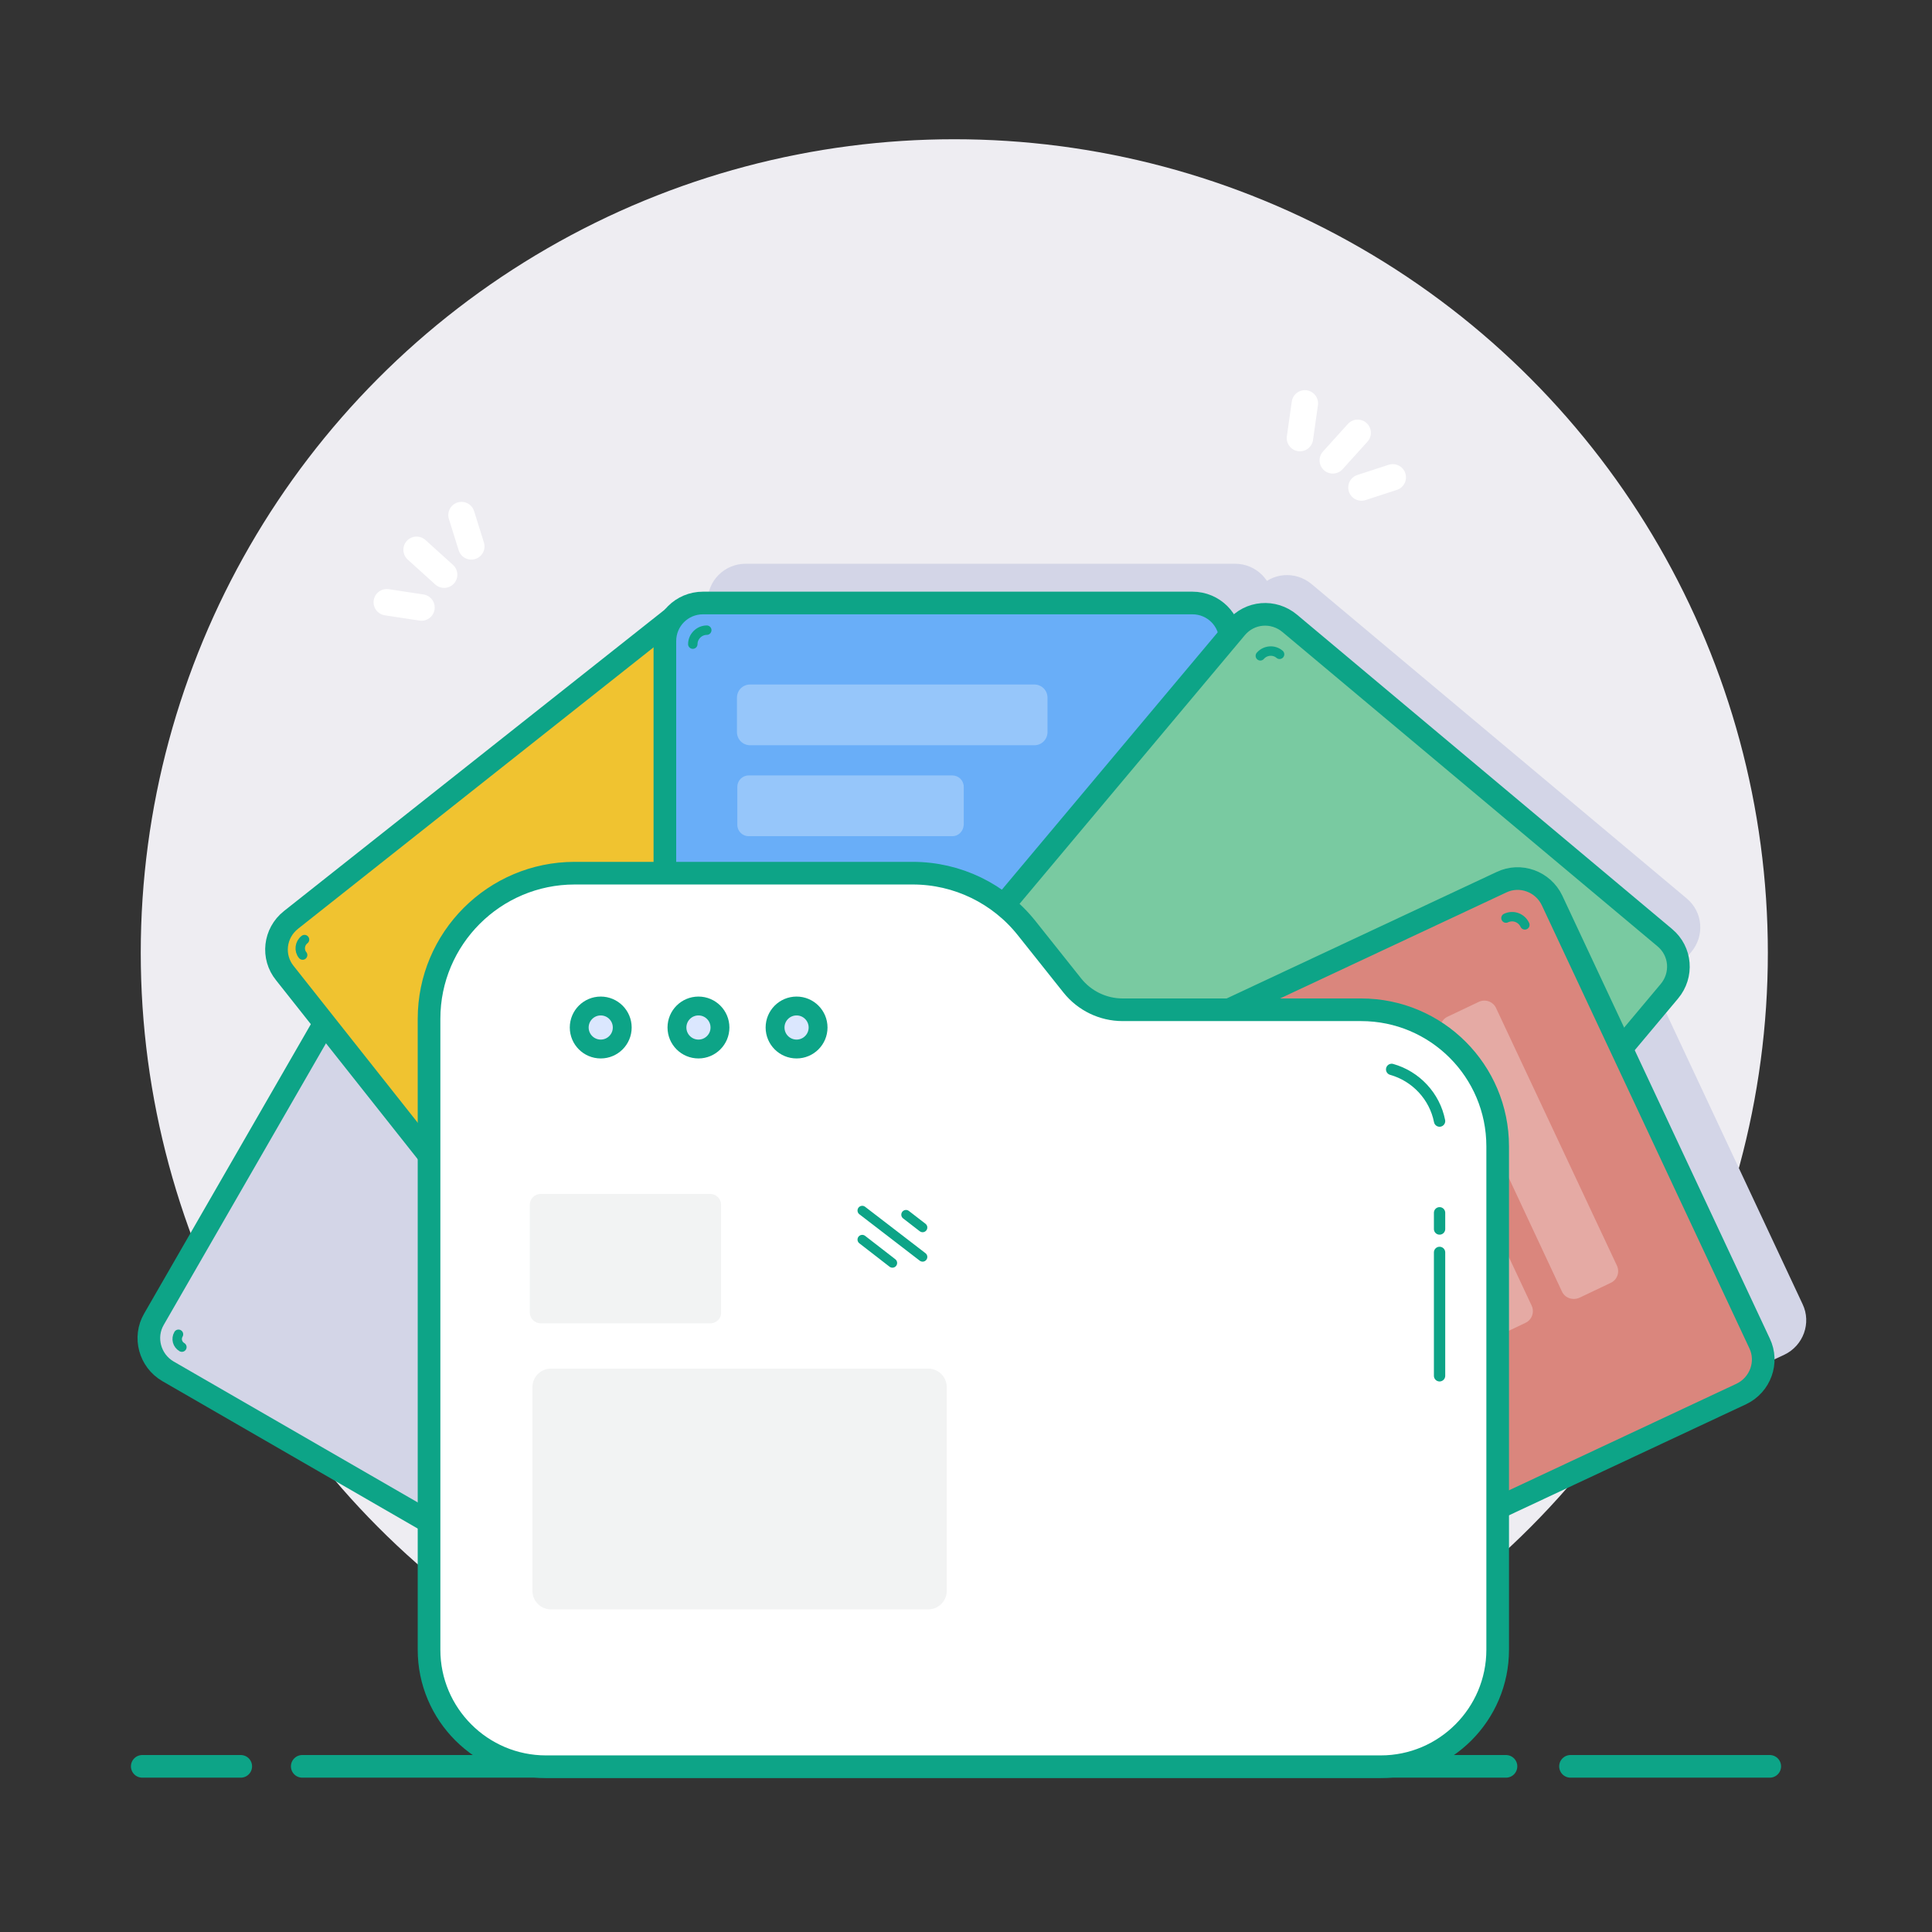 <!DOCTYPE svg PUBLIC "-//W3C//DTD SVG 1.1//EN" "http://www.w3.org/Graphics/SVG/1.1/DTD/svg11.dtd">
<!-- Uploaded to: SVG Repo, www.svgrepo.com, Transformed by: SVG Repo Mixer Tools -->
<svg width="800px" height="800px" viewBox="0 0 512 512" id="Layer_1" version="1.1" xml:space="preserve" xmlns="http://www.w3.org/2000/svg" xmlns:xlink="http://www.w3.org/1999/xlink" fill="#000000">
<rect x="0" y="0" width="512" height="512" fill="#333333" stroke="none"/>
<g id="SVGRepo_bgCarrier" stroke-width="0"/>
<g id="SVGRepo_tracerCarrier" stroke-linecap="round" stroke-linejoin="round"/>
<g id="SVGRepo_iconCarrier"> <style type="text/css"> .st0{fill:#EEEDF2;} .st1{fill:none;stroke:#0da487;stroke-width:6;stroke-linecap:round;stroke-miterlimit:10;} .st2{fill:#EFC12F;stroke:#0da487;stroke-width:6;stroke-linecap:round;stroke-miterlimit:10;} .st3{fill:none;stroke:#0da487;stroke-width:3;stroke-linecap:round;stroke-miterlimit:10;} .st4{fill:#FFFFFF;stroke:#0da487;stroke-width:3;stroke-linecap:round;stroke-miterlimit:10;} .st5{fill:#FCF5F2;stroke:#0da487;stroke-width:5;stroke-linecap:round;stroke-miterlimit:10;} .st6{fill:#FCF5F2;stroke:#0da487;stroke-width:6;stroke-linecap:round;stroke-miterlimit:10;} .st7{fill:#0da487;} .st8{fill:none;stroke:#0da487;stroke-width:4;stroke-linecap:round;stroke-miterlimit:10;} .st9{fill:#EAB8B1;} .st10{fill:#DC9695;stroke:#0da487;stroke-width:4;stroke-linecap:round;stroke-miterlimit:10;} .st11{fill:#EECED1;stroke:#0da487;stroke-width:3;stroke-linecap:round;stroke-miterlimit:10;} .st12{fill:#CB7272;stroke:#0da487;stroke-width:3;stroke-linecap:round;stroke-miterlimit:10;} .st13{fill:#D3D5E7;stroke:#0da487;stroke-width:6;stroke-linecap:round;stroke-miterlimit:10;} .st14{fill:#D3D5E7;} .st15{fill:#FFFFFF;stroke:#0da487;stroke-width:5;stroke-linecap:round;stroke-miterlimit:10;} .st16{fill:#FFFFFF;stroke:#0da487;stroke-width:4;stroke-linecap:round;stroke-miterlimit:10;} .st17{fill:#ECECEE;} .st18{fill:#DA867D;stroke:#0da487;stroke-width:4;stroke-linecap:round;stroke-miterlimit:10;} .st19{fill:#FCF5F2;stroke:#0da487;stroke-width:4;stroke-linecap:round;stroke-miterlimit:10;} .st20{fill:#69AEF8;stroke:#0da487;stroke-width:6;stroke-linecap:round;stroke-miterlimit:10;} .st21{opacity:0.4;fill:#FFFFFF;} .st22{opacity:0.7;fill:#FFFFFF;} .st23{fill:#69ADF7;stroke:#0da487;stroke-width:2.5;stroke-linecap:round;stroke-miterlimit:10;} .st24{fill:none;stroke:#FFFFFF;stroke-width:7;stroke-linecap:round;stroke-miterlimit:10;} .st25{fill:none;stroke:#0da487;stroke-width:2.5;stroke-linecap:round;stroke-miterlimit:10;} .st26{fill:#F0C330;stroke:#0da487;stroke-width:6;stroke-linecap:round;stroke-miterlimit:10;} .st27{opacity:0.3;} .st28{fill:#FFFFFF;} .st29{fill:#79CAA1;stroke:#0da487;stroke-width:6;stroke-linecap:round;stroke-miterlimit:10;} .st30{fill:#DA867D;stroke:#0da487;stroke-width:6;stroke-linecap:round;stroke-miterlimit:10;} .st31{fill:#FFFFFF;stroke:#0da487;stroke-width:6;stroke-linecap:round;stroke-miterlimit:10;} .st32{fill:#DBE7FE;stroke:#0da487;stroke-width:5;stroke-linecap:round;stroke-miterlimit:10;} .st33{fill:#F2F3F3;} .st34{fill:none;stroke:#0da487;stroke-width:6;stroke-linecap:round;stroke-linejoin:round;stroke-miterlimit:10;} .st35{fill:#DBE7FE;stroke:#0da487;stroke-width:6;stroke-linecap:round;stroke-linejoin:round;stroke-miterlimit:10;} .st36{fill:#EFC230;stroke:#0da487;stroke-width:6;stroke-linecap:round;stroke-linejoin:round;stroke-miterlimit:10;} .st37{fill:none;stroke:#0da487;stroke-width:3;stroke-linecap:round;stroke-linejoin:round;stroke-miterlimit:10;} .st38{fill:#F0C330;stroke:#0da487;stroke-width:6;stroke-linecap:round;stroke-linejoin:round;stroke-miterlimit:10;} .st39{fill:#79CAA1;stroke:#0da487;stroke-width:6;stroke-linecap:round;stroke-linejoin:round;stroke-miterlimit:10;} .st40{fill:#FFFFFF;stroke:#0da487;stroke-width:6;stroke-linecap:round;stroke-linejoin:round;stroke-miterlimit:10;} .st41{fill:#DA867D;stroke:#0da487;stroke-width:6;stroke-linecap:round;stroke-linejoin:round;stroke-miterlimit:10;} .st42{fill:#DBE7FE;stroke:#0da487;stroke-width:6;stroke-linejoin:round;stroke-miterlimit:10;} .st43{fill:none;stroke:#0da487;stroke-width:6;stroke-linejoin:round;stroke-miterlimit:10;} .st44{opacity:0.7;} .st45{fill:#FFFFFF;stroke:#0da487;stroke-width:6;stroke-linejoin:round;stroke-miterlimit:10;} .st46{fill:none;stroke:#FFFFFF;stroke-width:3;stroke-linecap:round;stroke-linejoin:round;stroke-miterlimit:10;} .st47{fill:none;stroke:#0da487;stroke-width:5;stroke-linecap:round;stroke-miterlimit:10;} .st48{fill:#DBE7FE;stroke:#0da487;stroke-width:6;stroke-linecap:round;stroke-miterlimit:10;} .st49{opacity:0.1;fill:#BDBDBD;} .st50{fill:#69AEF8;stroke:#0da487;stroke-width:6;stroke-linecap:round;stroke-linejoin:round;stroke-miterlimit:10;} .st51{fill:#79CAA1;stroke:#0da487;stroke-width:5;stroke-miterlimit:10;} .st52{fill:#D2D4E6;stroke:#0da487;stroke-width:5;stroke-linecap:round;stroke-miterlimit:10;} .st53{fill:#69AEF8;stroke:#0da487;stroke-width:5;stroke-miterlimit:10;} .st54{opacity:0.2;fill:none;stroke:#0da487;stroke-width:5;stroke-linecap:round;stroke-miterlimit:10;} .st55{fill:none;stroke:#0da487;stroke-width:2.5;stroke-linecap:round;stroke-linejoin:round;stroke-miterlimit:10;} .st56{fill:#69AEF8;stroke:#0da487;stroke-width:6;stroke-miterlimit:10;} .st57{fill:#DBE7FE;} .st58{fill:#FFFFFF;stroke:#0da487;stroke-width:6;stroke-miterlimit:10;} .st59{fill:#D9857D;stroke:#0da487;stroke-width:5;stroke-miterlimit:10;} .st60{fill:none;stroke:#D3D5E7;stroke-width:4.79;stroke-linecap:round;stroke-miterlimit:10;} .st61{fill:#D2D4E6;stroke:#D3D5E7;stroke-width:4.79;stroke-linecap:round;stroke-miterlimit:10;} .st62{fill:#D2D4E6;stroke:#D3D5E7;stroke-width:5.5;stroke-linecap:round;stroke-miterlimit:10;} .st63{fill:none;stroke:#D3D5E7;stroke-width:5.5;stroke-linecap:round;stroke-miterlimit:10;} .st64{fill:#79CAA1;} .st65{fill:#F0C330;} .st66{fill:#79CAA1;stroke:#0da487;stroke-width:6;stroke-miterlimit:10;} .st67{opacity:0.8;fill:#FFFFFF;} .st68{fill:#DA867D;stroke:#0da487;stroke-width:6;stroke-miterlimit:10;} .st69{fill:#F0C330;stroke:#0da487;stroke-width:5;stroke-miterlimit:10;} .st70{fill:#D2D4E6;} .st71{fill:#EEBDBC;stroke:#D3D5E7;stroke-width:5.5;stroke-linecap:round;stroke-miterlimit:10;} .st72{fill:#D3D5E7;stroke:#D3D5E7;stroke-width:5.5;stroke-linecap:round;stroke-miterlimit:10;} </style> <g> <g id="Documents_1_"> <circle class="st0" cx="252.9" cy="252.5" id="Background_18_" r="215.6"/> <g id="Shadows_2_"> <g> <path class="st14" d="M228.6,441.2l64.8-112.3c2.8-4.8,1.1-11-3.7-13.8l-159-91.8c-4.8-2.8-11-1.1-13.8,3.7 L52.1,339.3c-2.8,4.8-1.1,11,3.7,13.8l159,91.8C219.6,447.6,225.8,446,228.6,441.2z" id="_x31_st_16_"/> <path class="st14" d="M205.7,400.5L307.3,320c4.4-3.5,5.1-9.8,1.6-14.1l-114-144c-3.5-4.4-9.8-5.1-14.1-1.6 L79.2,240.8c-4.4,3.5-5.1,9.8-1.6,14.1l114,144C195,403.2,201.3,404,205.7,400.5z" id="_x32_nd_16_"/> <path class="st14" d="M327.3,353.2H197.6c-5.6,0-10.1-4.5-10.1-10.1V159.5c0-5.6,4.5-10.1,10.1-10.1h129.7 c5.6,0,10.1,4.5,10.1,10.1v183.6C337.4,348.7,332.9,353.2,327.3,353.2z" id="_x33_rd_15_"/> <path class="st14" d="M316,394.2l-99.4-83.3c-4.3-3.6-4.8-9.9-1.2-14.2l118-140.7c3.6-4.3,9.9-4.8,14.2-1.2 l99.4,83.3c4.3,3.6,4.8,9.9,1.2,14.2L330.2,393C326.6,397.2,320.3,397.8,316,394.2z" id="_x34_th_7_"/> </g> <path class="st14" d="M293.2,432.1l-55-117.4c-2.4-5-0.2-11,4.8-13.4l166.3-77.9c5-2.4,11-0.2,13.4,4.8 l55,117.4c2.4,5,0.2,11-4.8,13.4L306.6,437C301.5,439.3,295.5,437.2,293.2,432.1z" id="_x35_th_2_"/> </g> <g id="Documents"> <g id="_x31_st_15_"> <path class="st13" d="M217.2,451.5l64.8-112.3c2.8-4.8,1.1-11-3.7-13.8l-159-91.8c-4.8-2.8-11-1.1-13.8,3.7 L40.8,349.6c-2.8,4.8-1.1,11,3.7,13.8l159,91.8C208.3,458,214.4,456.3,217.2,451.5z" id="Shape_70_"/> <path class="st25" d="M47.3,353.6c-0.7,1.2-0.3,2.7,0.9,3.4" id="Line_28_"/> </g> <g id="_x32_nd_15_"> <path class="st26" d="M203.6,403.5L305.3,323c4.4-3.5,5.1-9.8,1.6-14.1l-114-144c-3.5-4.4-9.8-5.1-14.1-1.6 L77.1,243.8c-4.4,3.5-5.1,9.8-1.6,14.1l114,144C192.9,406.3,199.3,407,203.6,403.5z" id="Shape_69_"/> <path class="st25" d="M80.7,249c-1.3,1-1.5,2.9-0.5,4.1" id="Line_27_"/> </g> <g id="_x33_rd_14_"> <path class="st20" d="M316,363.6H186.3c-5.6,0-10.1-4.5-10.1-10.1V169.9c0-5.6,4.5-10.1,10.1-10.1H316 c5.6,0,10.1,4.5,10.1,10.1v183.6C326,359.1,321.5,363.6,316,363.6z" id="Shape_68_"/> <g class="st27" id="Content_12_"> <path class="st28" d="M252.4,221.6h-54c-1.6,0-3-1.3-3-3v-10.1c0-1.6,1.3-3,3-3h54c1.6,0,3,1.3,3,3v10.1 C255.3,220.3,254,221.6,252.4,221.6z" id="Bottom_60_"/> <path class="st28" d="M274.1,197.5h-75.3c-1.9,0-3.5-1.5-3.5-3.5v-9.1c0-1.9,1.5-3.5,3.5-3.5h75.3 c1.9,0,3.5,1.5,3.5,3.5v9.1C277.6,195.9,276.1,197.5,274.1,197.5z" id="Top_62_"/> </g> <path class="st25" d="M183.6,170.7c0-2,1.7-3.7,3.7-3.7" id="Line_26_"/> </g> <g id="_x34_th_6_"> <path class="st29" d="M310.2,404.6l-99.4-83.3c-4.3-3.6-4.8-9.9-1.2-14.2l118-140.7c3.6-4.3,9.9-4.8,14.2-1.2 l99.4,83.3c4.3,3.6,4.8,9.9,1.2,14.2l-118,140.7C320.8,407.6,314.5,408.2,310.2,404.6z" id="Shape_67_"/> <path class="st25" d="M334,173.8c1.3-1.5,3.6-1.7,5.1-0.4" id="Line_25_"/> </g> <g id="_x35_th_1_"> <path class="st30" d="M281.8,442.5l-55-117.4c-2.4-5-0.2-11,4.8-13.4l166.3-77.9c5-2.4,11-0.2,13.4,4.8 l55,117.4c2.4,5,0.2,11-4.8,13.4l-166.3,77.9C290.2,449.7,284.2,447.5,281.8,442.5z" id="Shape_66_"/> <g class="st27" id="Content_11_"> <path class="st28" d="M391.4,352.8l-32-68.2c-0.8-1.7-0.1-3.8,1.7-4.6l8.2-3.9c1.7-0.8,3.8-0.1,4.6,1.7l32,68.2 c0.8,1.7,0.1,3.8-1.7,4.6l-8.2,3.9C394.3,355.3,392.2,354.5,391.4,352.8z" id="Left_44_"/> <path class="st28" d="M413.9,342.2L382,274c-0.8-1.7-0.1-3.8,1.7-4.6l8.2-3.9c1.7-0.8,3.8-0.1,4.6,1.7l32,68.2 c0.8,1.7,0.1,3.8-1.7,4.6l-8.2,3.9C416.8,344.7,414.7,344,413.9,342.2z" id="Right_43_"/> </g> <path class="st25" d="M399.1,243.3c1.9-0.9,4.1-0.1,5,1.8" id="Line_24_"/> </g> </g> <g id="Bottom_line_13_"> <line class="st1" id="Right_42_" x1="416.2" x2="469" y1="468.1" y2="468.1"/> <line class="st1" id="Middle_52_" x1="80.1" x2="399.1" y1="468.1" y2="468.1"/> <line class="st1" id="Left_43_" x1="37.7" x2="63.8" y1="468.1" y2="468.1"/> </g> <g id="Folder"> <path class="st31" d="M396.9,303.8v133.4c0,17.1-13.9,31-31,31H144.7c-17.1,0-31-13.9-31-31V270 c0-21.3,17.3-38.6,38.6-38.6h89.6c11.8,0,22.9,5.4,30.2,14.6l12.1,15.2c3.2,4,8.1,6.4,13.3,6.4h63.2 C380.7,267.6,396.9,283.8,396.9,303.8z" id="Shape_65_"/> <g id="Folder_outer"> <g id="Holes"> <circle class="st32" cx="211.1" cy="272.3" id="_x33_rd_13_" r="5.7"/> <circle class="st32" cx="185.1" cy="272.3" id="_x32_nd_14_" r="5.7"/> <circle class="st32" cx="159.2" cy="272.3" id="_x31_st_14_" r="5.7"/> </g> <g id="Lines_31_"> <line class="st25" id="Bottom_59_" x1="228.5" x2="236.5" y1="328.5" y2="334.7"/> <line class="st25" id="Middle_51_" x1="228.5" x2="244.5" y1="320.8" y2="333.1"/> <line class="st25" id="Top_61_" x1="240.1" x2="244.5" y1="321.9" y2="325.3"/> </g> <path class="st3" d="M368.8,283.4c6.4,1.8,11.4,7.1,12.7,13.7" id="Line_23_"/> <g id="Vertical_line_4_"> <line class="st3" id="Bottom_58_" x1="381.5" x2="381.5" y1="331.9" y2="364.6"/> <line class="st3" id="Top_60_" x1="381.5" x2="381.5" y1="321.4" y2="325.7"/> </g> <g id="Content_10_"> <path class="st33" d="M246,426.5H146c-2.7,0-4.9-2.2-4.9-4.9v-54c0-2.7,2.2-4.9,4.9-4.9h100 c2.7,0,4.9,2.2,4.9,4.9v54C250.9,424.3,248.7,426.5,246,426.5z" id="Bottom_57_"/> <path class="st33" d="M188.2,350.7h-44.9c-1.6,0-2.9-1.3-2.9-2.9v-28.5c0-1.6,1.3-2.9,2.9-2.9h44.9 c1.6,0,2.9,1.3,2.9,2.9v28.5C191.2,349.3,189.9,350.7,188.2,350.7z" id="Top_59_"/> </g> </g> </g> <g id="Sparkles_17_"> <g id="Right_41_"> <line class="st24" id="Bottom_56_" x1="369.1" x2="360.8" y1="126.5" y2="129.2"/> <line class="st24" id="Middle_50_" x1="359.8" x2="353.2" y1="114.7" y2="122"/> <line class="st24" id="Top_58_" x1="344.5" x2="345.8" y1="116.1" y2="106.9"/> </g> <g id="Left_42_"> <line class="st24" id="Bottom_55_" x1="111.7" x2="102.5" y1="161" y2="159.6"/> <line class="st24" id="Middle_49_" x1="110.4" x2="117.7" y1="145.7" y2="152.3"/> <line class="st24" id="Top_57_" x1="122.3" x2="124.9" y1="136.5" y2="144.8"/> </g> </g> </g> </g> </g>
</svg>